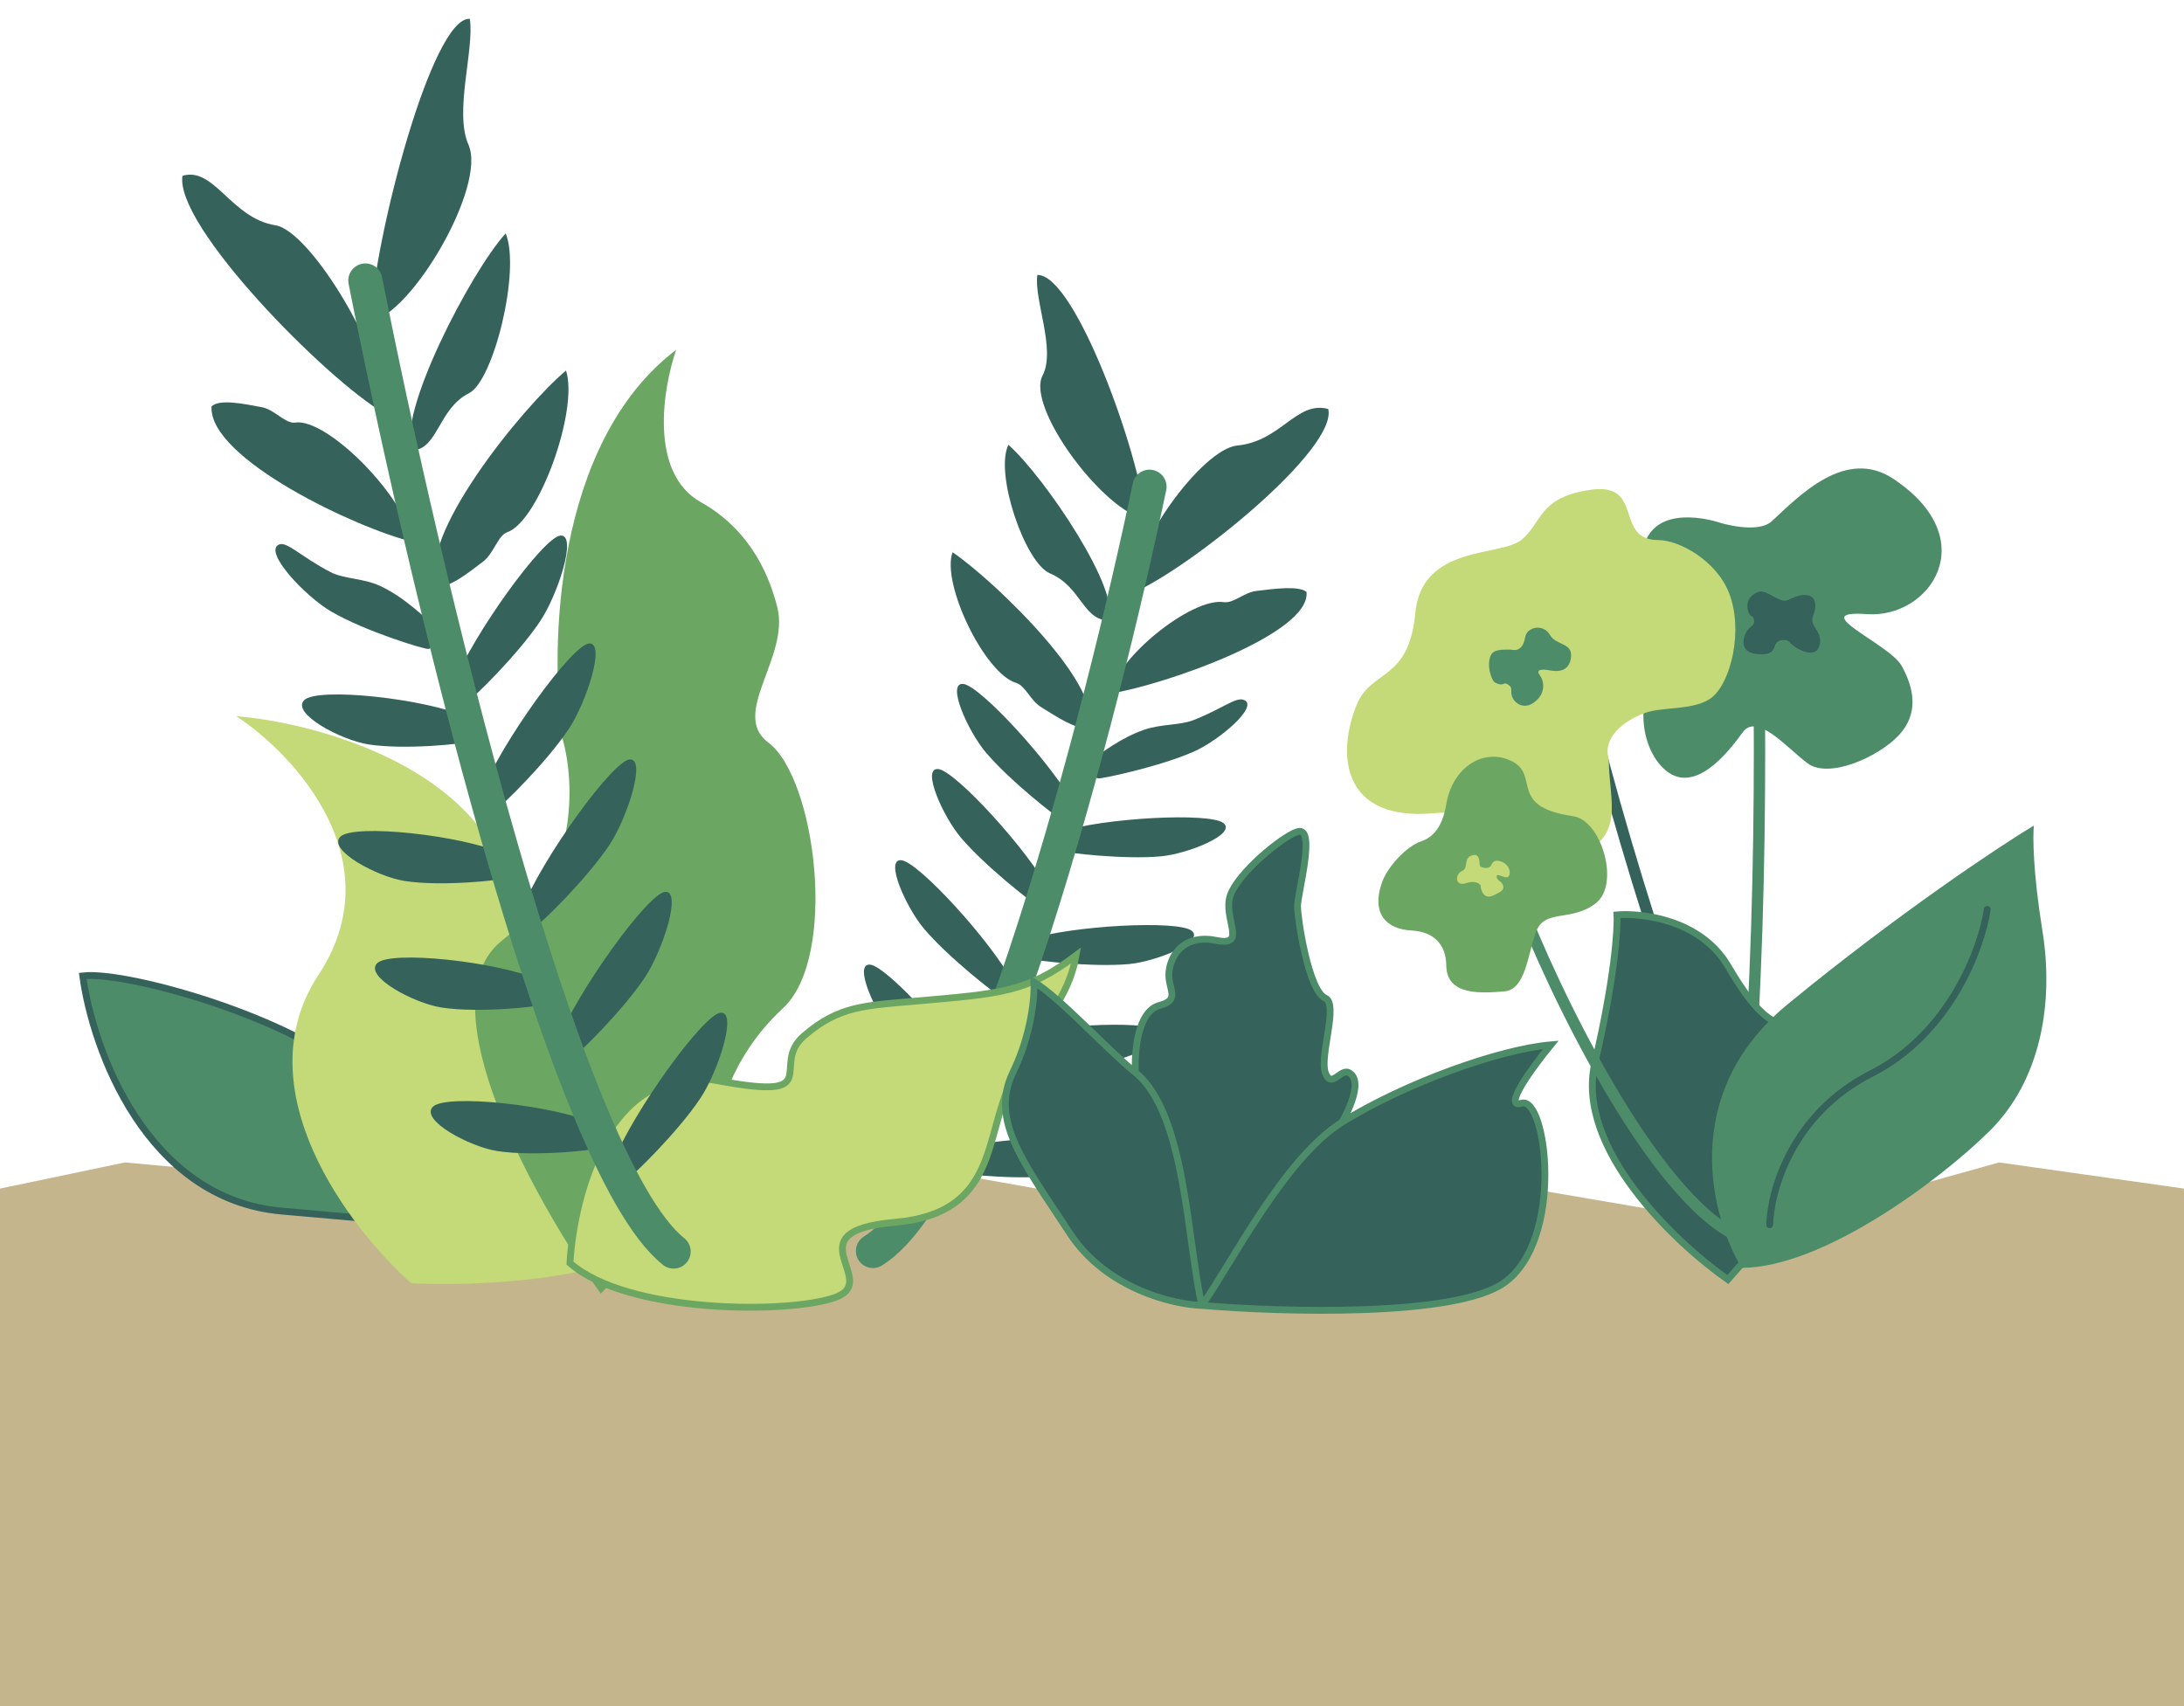 <svg width="1920" height="1500" viewBox="0 0 1920 1500" fill="none" xmlns="http://www.w3.org/2000/svg">
<path d="M0 1045L109.841 1022L360 1045L781.587 1022L1055.24 1070.5L1344.76 1045L1549.84 1080L1757.46 1022L1920 1045V1500H0V1045Z" fill="#C4B58C"/>
<path d="M1546.39 595.507C1548.61 751.64 1543.42 1072.13 1504.84 1105.04" stroke="#4D8C68" stroke-width="10" stroke-linecap="round"/>
<path d="M1403.68 648.109C1440.17 788.174 1527.99 1073.57 1587.34 1094.65" stroke="#35625B" stroke-width="10" stroke-linecap="round"/>
<path d="M1402.07 934.62C1384.7 1009.27 1472.76 1092.61 1518.97 1124.94C1539.91 1101.54 1583.56 1051.49 1590.58 1038.56C1599.36 1022.39 1614.85 966.957 1609.07 953.56C1598.9 930.001 1593.82 917.066 1573.49 905.055C1558.82 896.389 1548.54 899.512 1518.97 849.159C1495.31 808.877 1444.12 802.502 1421.48 804.35C1422.25 816.668 1419.44 859.969 1402.07 934.62Z" fill="#35625B" stroke="#4D8C68" stroke-width="6" stroke-linecap="round"/>
<path d="M719.693 931.23C734.729 932.623 799.088 1003.11 817.627 1038.46C818.981 1045.64 812.494 1051.7 805.067 1049.69C802.407 1048.96 760.888 1016.62 739.654 991.539C723.825 972.845 704.657 929.837 719.693 931.23Z" fill="#35625B"/>
<path d="M974.146 1005.06C962.379 995.39 868.203 1000.42 830.864 1012.7C825.012 1016.91 825.569 1025.87 832.28 1029.7C834.683 1031.07 886.526 1037.27 918.834 1034.29C942.918 1032.08 985.913 1014.74 974.146 1005.06Z" fill="#35625B"/>
<path d="M1018.98 906.028C1007.21 896.354 913.035 901.388 875.696 913.661C869.844 917.87 870.401 926.835 877.112 930.66C879.515 932.03 931.358 938.229 963.666 935.258C987.75 933.043 1030.74 915.701 1018.98 906.028Z" fill="#35625B"/>
<path d="M1047.71 818.38C1035.95 808.707 941.769 813.74 904.43 826.014C898.578 830.223 899.135 839.187 905.846 843.012C908.25 844.383 960.092 850.582 992.401 847.611C1016.48 845.396 1059.48 828.054 1047.71 818.38Z" fill="#35625B"/>
<path d="M1075.62 723.677C1063.86 714.004 969.679 719.037 932.34 731.311C926.488 735.52 927.045 744.484 933.756 748.309C936.16 749.68 988.002 755.878 1020.31 752.907C1044.39 750.693 1087.39 733.351 1075.62 723.677Z" fill="#35625B"/>
<path d="M1049.47 660.82C1071.76 650.961 1107.52 620.683 1093.39 615.316C1086.28 612.616 1074.31 623.347 1048.85 633.256C1037.48 637.679 1020.39 636.547 1006 641.53C985.7 648.554 968.359 661.84 959.082 668.72C954.772 674.591 958.006 682.9 965.558 684.36C968.263 684.883 1019.56 674.045 1049.47 660.82Z" fill="#35625B"/>
<path d="M764.955 848.097C779.991 849.49 844.35 919.98 862.889 955.324C864.243 962.508 857.756 968.565 850.329 966.553C847.669 965.832 806.15 933.484 784.916 908.406C769.087 889.712 749.919 846.704 764.955 848.097Z" fill="#35625B"/>
<path d="M792.412 756.295C807.448 757.688 871.807 828.178 890.346 863.523C891.7 870.707 885.213 876.763 877.786 874.751C875.126 874.03 833.607 841.682 812.373 816.604C796.544 797.91 777.376 754.902 792.412 756.295Z" fill="#35625B"/>
<path d="M824.791 676.134C839.827 677.527 904.186 748.017 922.725 783.362C924.079 790.546 917.592 796.602 910.165 794.59C907.504 793.869 865.986 761.521 844.752 736.443C828.923 717.749 809.755 674.741 824.791 676.134Z" fill="#35625B"/>
<path d="M846.775 601.31C861.812 602.703 926.17 673.193 944.709 708.537C946.063 715.721 939.576 721.777 932.149 719.766C929.489 719.045 887.97 686.697 866.736 661.619C850.907 642.925 831.739 599.917 846.775 601.31Z" fill="#35625B"/>
<path d="M911.968 241.738C945.082 240.878 1002.13 399.754 1007.16 456.286C971.203 450.771 901.714 358.451 916.587 330.047C928.485 307.324 908.705 263.014 911.968 241.738Z" fill="#35625B"/>
<path d="M1167.7 359.573C1175.91 394.659 1048.38 497.795 997.725 520.419C992.289 483.262 1056.62 394.689 1087.62 391.72C1126.35 388.011 1139.58 352.064 1167.7 359.573Z" fill="#35625B"/>
<path d="M973.896 545.52C987.705 522.242 918.195 418.952 886.481 391.08C874.222 416.479 901.11 494.796 922.954 504.053C950.24 515.617 951.8 544.44 973.896 545.52Z" fill="#35625B"/>
<path d="M1148.57 520.369C1152.78 557.142 1023.56 602.128 977.149 609.572C979.479 580.436 1047.28 525.014 1075.87 529.4C1084.29 530.692 1093.46 520.894 1104.52 519.551C1120.87 517.564 1141.58 514.841 1148.57 520.369Z" fill="#35625B"/>
<path d="M955.363 639.705C974.576 608.192 876.359 512.124 837.431 485.513C827.338 512.906 865.544 592.136 893.285 600.403C901.455 602.837 905.653 615.636 915.112 621.589C929.095 630.389 946.714 641.72 955.363 639.705Z" fill="#35625B"/>
<path d="M1010.55 427.93C968.956 627.436 862.1 1041.13 767.435 1099.86" stroke="#4D8C68" stroke-width="30" stroke-linecap="round"/>
<path d="M1641.36 539.942C1696.4 543.878 1744.56 474.407 1664.61 421.072C1622.58 393.037 1581.78 435.904 1557.67 458.218C1545.09 469.864 1511.92 459.538 1511.92 459.538C1511.92 459.538 1461.57 442.089 1447.04 474.764C1434.25 503.509 1453.03 533.07 1478.7 548.823C1487.15 554.681 1497.22 569.718 1469.91 582.99C1435.77 599.581 1438.82 656.04 1464.43 677.369C1490.03 698.697 1519.22 661.593 1531.93 643.99C1544.65 626.386 1569.99 656.654 1588.82 670.917C1607.65 685.18 1651.13 665.673 1669.15 646.568C1687.16 627.462 1682.7 605.029 1671.79 585.437C1660.88 565.844 1586.33 536.006 1641.36 539.942Z" fill="#4D8C68"/>
<path d="M247.781 1064.79C128.621 1054.27 81.45 922.549 72.759 858.002C113.127 853.19 275.237 899.711 322.504 955.423C360.317 999.993 339.159 1051.38 323.854 1071.51L247.781 1064.79Z" fill="#4D8C68" stroke="#35625B" stroke-width="6"/>
<path d="M279.924 857.26C213.896 957.486 306.825 1079.67 361.543 1128.23C415.756 1131.05 537.266 1126.64 589.597 1086.47C641.929 1046.3 592.164 936.991 560.017 893.623C527.869 850.254 479.108 876.432 446.245 773.782C413.382 671.131 273.563 634.937 207.762 629.672C259.327 663.774 345.952 757.035 279.924 857.26Z" fill="#C4D977"/>
<path d="M1244.22 539.001C1249.86 478.933 1318.65 489.586 1337.27 474.826C1355.88 460.065 1352.03 436.963 1398.88 430.545C1445.72 424.127 1418.77 474.825 1457.92 474.826C1476.2 474.826 1509.1 492.871 1520.17 521.674C1532.82 554.556 1521.49 599.461 1505.41 612.803C1490.68 625.031 1461.81 620.969 1445.73 626.921C1428.14 633.433 1408.51 648.099 1414.28 667.352C1414.28 704.574 1430.97 737.517 1381.55 753.989C1332.14 770.46 1316.7 762.988 1302.62 741.795C1294.53 729.625 1292.71 711.845 1262.19 714.842C1178.5 723.056 1175.12 662.218 1192.88 619.22C1205.6 588.416 1238.57 599.069 1244.22 539.001Z" fill="#C4D977"/>
<path d="M441.059 827.198C372.613 881.607 470.589 1056.65 528.133 1137.37C567.336 1098.14 631.802 984.285 631.802 984.285C631.802 984.285 639.627 931.429 688.319 886.432C737.011 841.434 717.244 684.029 675.381 652.768C641.647 627.577 694.435 577.618 683.335 533.887C677.018 508.998 661.641 467.055 616.061 441.457C570.481 415.859 582.671 341.514 594.464 307.542C487.178 388.852 483.124 569.428 494.507 649.553C505.21 686.097 509.505 772.789 441.059 827.198Z" fill="#6CA663"/>
<path d="M631.487 950.26C535.587 932.38 504.58 1049.6 501.064 1110.45C551.572 1155.29 695.448 1155.35 734.927 1140.44C774.406 1125.53 695.82 1082.62 786.879 1074.63C877.938 1066.64 864.872 998.552 889.673 949.33C916.857 895.38 939.13 879.174 946.011 839.985C903.213 872.216 880.834 873.499 806.711 880.032C760.236 884.127 737.568 884.181 706.846 910.715C676.125 937.248 727.386 968.14 631.487 950.26Z" fill="#C4D977" stroke="#6CA663" stroke-width="6"/>
<path d="M1571.45 883.032C1475.23 962.11 1504.41 1070.41 1531.03 1114.68C1601.89 1114.68 1704.69 1038.29 1749.1 994.361C1793.52 950.428 1805.99 883.032 1795.51 818.132C1787.13 766.211 1787.03 734.926 1788.03 725.773C1755.92 745.244 1667.66 803.953 1571.45 883.032Z" fill="#4D8C68"/>
<path d="M1056.63 1147.72C1031.17 1146.86 972.301 1132.96 940.47 1084.18C900.682 1023.22 869.877 985.354 890.414 942.999C906.842 909.114 909.665 875.829 909.022 863.421C932.339 877.54 972.195 921.873 998.226 942.999C997.156 925.457 999.894 889.091 1019.4 883.957C1038.91 878.823 1025.82 869.198 1027.75 853.795C1029.67 838.392 1041.74 821.194 1069.46 826.841C1097.18 832.489 1074.59 806.947 1081.65 787.052C1088.71 767.158 1127.35 735.327 1140.69 731.22C1157.38 726.086 1140.69 785.769 1140.69 796.678C1140.69 807.588 1150.32 871.121 1165.08 877.539C1176.89 882.674 1159.95 928.239 1165.08 942.999C1170.22 957.758 1178.42 939.455 1185.62 942.999C1201.04 950.596 1179.84 986.638 1179.84 986.638C1235.67 951.982 1318.46 922.463 1363.38 918.612C1347.55 937.865 1320.26 975.086 1337.71 969.952C1359.53 963.535 1375.58 1089.96 1322.31 1127.82C1279.7 1158.11 1127.43 1153.71 1056.63 1147.72Z" fill="#35625B"/>
<path d="M1056.63 1147.72C1031.17 1146.86 972.301 1132.96 940.47 1084.18C900.682 1023.22 869.877 985.354 890.414 942.999C906.842 909.114 909.665 875.829 909.022 863.421C932.339 877.54 972.195 921.873 998.226 942.999M1056.63 1147.72C1043.58 1091.89 1042.51 978.936 998.226 942.999M1056.63 1147.72C1127.43 1153.71 1279.7 1158.11 1322.31 1127.82C1375.58 1089.96 1359.53 963.535 1337.71 969.952C1320.26 975.086 1347.55 937.865 1363.38 918.612C1318.46 922.463 1235.67 951.982 1179.84 986.638M1056.63 1147.72C1081.44 1112.85 1129.12 1018.12 1179.84 986.638M998.226 942.999C997.156 925.457 999.894 889.091 1019.4 883.957C1038.91 878.823 1025.82 869.198 1027.75 853.795C1029.67 838.392 1041.74 821.194 1069.46 826.841C1097.18 832.489 1074.59 806.947 1081.65 787.052C1088.71 767.158 1127.35 735.327 1140.69 731.22C1157.38 726.086 1140.69 785.769 1140.69 796.678C1140.69 807.588 1150.32 871.121 1165.08 877.539C1176.89 882.674 1159.95 928.239 1165.08 942.999C1170.22 957.758 1178.42 939.455 1185.62 942.999C1201.04 950.596 1179.84 986.638 1179.84 986.638" stroke="#4D8C68" stroke-width="6"/>
<path d="M633.581 890.355C618.509 891.514 556.534 977.542 539.273 1021.22C538.193 1030.19 544.957 1038.05 552.35 1035.82C554.998 1035.02 595.495 996.009 615.871 965.338C631.061 942.475 648.653 889.197 633.581 890.355Z" fill="#35625B"/>
<path d="M380.502 973.111C391.959 961.421 486.901 971.447 524.948 988.335C531.001 993.852 530.793 1005.09 524.192 1009.63C521.828 1011.26 469.916 1017.01 437.296 1012.01C412.98 1008.28 369.044 984.802 380.502 973.111Z" fill="#35625B"/>
<path d="M331.506 846.928C342.963 835.237 437.905 845.264 475.952 862.151C482.005 867.669 481.797 878.909 475.196 883.451C472.832 885.078 420.92 890.828 388.3 885.825C363.984 882.096 320.048 858.618 331.506 846.928Z" fill="#35625B"/>
<path d="M299.15 735.685C310.608 723.994 405.55 734.02 443.597 750.908C449.649 756.426 449.441 767.666 442.84 772.208C440.476 773.835 388.565 779.585 355.945 774.582C331.629 770.852 287.693 747.375 299.15 735.685Z" fill="#35625B"/>
<path d="M267.353 615.61C278.811 603.92 373.753 613.946 411.8 630.834C417.852 636.351 417.645 647.592 411.044 652.134C408.679 653.761 356.768 659.51 324.148 654.508C299.832 650.778 255.896 627.301 267.353 615.61Z" fill="#35625B"/>
<path d="M291.189 537.668C268.373 524.406 231.205 484.962 245.215 478.774C252.26 475.662 264.726 489.615 290.728 503.064C302.335 509.068 319.485 508.318 334.165 515.144C354.859 524.766 372.827 542.139 382.43 551.147C386.997 558.693 384.07 569.004 376.53 570.541C373.829 571.092 321.797 555.46 291.189 537.668Z" fill="#35625B"/>
<path d="M584.784 784.135C569.712 785.294 507.737 871.321 490.476 914.996C489.396 923.969 496.161 931.832 503.553 929.597C506.201 928.796 546.698 889.788 567.074 859.117C582.264 836.254 599.857 782.976 584.784 784.135Z" fill="#35625B"/>
<path d="M553.55 667.723C538.478 668.881 476.503 754.909 459.241 798.584C458.162 807.557 464.926 815.42 472.319 813.184C474.967 812.384 515.464 773.376 535.84 742.705C551.029 719.842 568.622 666.564 553.55 667.723Z" fill="#35625B"/>
<path d="M517.831 565.743C502.759 566.902 440.784 652.93 423.523 696.605C422.443 705.577 429.207 713.441 436.6 711.205C439.248 710.404 479.745 671.397 500.121 640.726C515.311 617.862 532.903 564.584 517.831 565.743Z" fill="#35625B"/>
<path d="M492.765 470.875C477.693 472.034 415.717 558.061 398.456 601.737C397.377 610.709 404.141 618.572 411.534 616.337C414.182 615.536 454.679 576.529 475.055 545.858C490.244 522.994 507.837 469.716 492.765 470.875Z" fill="#35625B"/>
<path d="M413.047 16.574C379.699 14.191 328.552 211.547 325.712 282.373C361.672 276.857 427.951 163.605 411.872 127.337C399.009 98.321 417.166 43.431 413.047 16.574Z" fill="#35625B"/>
<path d="M160.403 154.557C153.524 198.314 285.875 332.899 337.724 363.314C341.733 316.847 273.533 203.042 242.225 198.092C203.117 191.91 188.399 146.229 160.403 154.557Z" fill="#35625B"/>
<path d="M362.692 395.788C347.885 366 413.753 238.968 444.562 205.198C457.894 237.59 433.923 334.923 412.311 345.695C385.315 359.151 384.879 395.3 362.692 395.788Z" fill="#35625B"/>
<path d="M185.967 357.32C183.182 403.354 314.946 464.952 361.931 476.128C358.441 439.432 288.056 367.139 259.461 371.525C251.041 372.817 241.436 360.148 230.254 358.025C213.724 354.886 192.784 350.651 185.967 357.32Z" fill="#35625B"/>
<path d="M385.032 514.842C364.464 474.495 459.497 357.665 497.613 325.764C508.844 360.574 473.523 458.61 445.939 467.906C437.816 470.643 434.096 486.557 424.813 493.664C411.092 504.17 393.813 517.713 385.032 514.842Z" fill="#35625B"/>
<path d="M321.188 246.615C370.877 498.894 494.642 1022.83 592.187 1100.33" stroke="#4D8C68" stroke-width="30" stroke-linecap="round"/>
<path d="M1362.61 558.275C1368.15 567.955 1383.34 564.581 1380.97 578.988C1378.59 593.394 1364.27 589.654 1360.68 589.08C1357.1 588.505 1349.61 587.969 1353.62 593.571C1358.11 599.835 1357.71 608.527 1351.93 614.622C1341.12 626.01 1331.16 618.403 1329.24 612.182C1327.32 605.961 1330.79 604.467 1324.7 601.272C1321.54 599.616 1321.62 603.953 1314.23 600.076C1312.19 599.011 1307.51 589.08 1309.54 579.367C1311.27 571.11 1317.26 571.11 1327.96 571.11L1327.96 571.11C1329.61 571.11 1338.43 574.605 1340.79 560.2C1342.27 551.216 1356.69 547.923 1362.61 558.275Z" fill="#4D8C68"/>
<path d="M1594.03 540.948C1589.82 551.273 1603.27 554.389 1599.42 567.901C1595.56 581.414 1575.34 568.081 1573.58 564.905C1571.83 561.73 1562.21 561.287 1560.27 567.901C1558.11 575.296 1552.59 575.757 1544.23 574.961C1528.6 573.474 1532.29 559.737 1536.01 554.39C1539.72 549.043 1543.04 550.858 1541.8 544.089C1541.15 540.579 1537.79 543.321 1536.28 535.108C1535.87 532.851 1535.32 525.44 1544.23 521.054C1551.79 517.324 1557.23 525.25 1567.55 528.06C1572.46 529.396 1579.52 521.054 1590.43 523.621C1593.94 524.445 1598.53 529.907 1594.03 540.948Z" fill="#35625B"/>
<path d="M1555.78 1076.81C1556.42 1047.29 1575.16 979.394 1644.98 943.97C1714.8 908.545 1742.1 832.946 1747.02 799.575" stroke="#35625B" stroke-width="6" stroke-linecap="round"/>
<path d="M1341.43 807.276C1377.37 895.838 1467.99 1076.81 1542.94 1092.21" stroke="#4D8C68" stroke-width="10" stroke-linecap="round"/>
<path d="M1383.14 717.628C1407.76 721.165 1424.54 777.339 1402.89 794.15C1381.23 810.961 1357.74 798.507 1350.2 819.666C1342.66 840.825 1341.05 870.224 1322.14 871.666C1303.23 873.107 1271.79 875.921 1271.46 848.967C1271.23 830.21 1260.49 819.051 1240.42 818.033C1220.34 817.014 1204.72 804.492 1215.05 775.474C1219.82 762.088 1236.43 743.929 1249.64 739.568C1265.07 734.476 1269.57 717.996 1271.46 707.003C1276.9 675.379 1302.07 659.316 1324.73 667.389C1357.45 679.044 1322.22 708.879 1383.14 717.628Z" fill="#6CA663"/>
<path d="M1285.6 765.561C1291.24 762.994 1286.24 754.651 1293.94 752.084C1301.64 749.518 1300.36 759.144 1301 761.069C1301.64 762.994 1308.9 764.513 1310.63 761.069C1312.55 757.218 1314.48 755.935 1318.97 757.218C1327.36 759.616 1328.59 768.128 1326.03 770.695C1323.46 773.262 1315.76 766.845 1315.76 770.695C1315.76 774.546 1321.54 775.008 1321.54 779.68C1321.54 780.964 1322.82 782.889 1312.55 787.381C1304.34 790.975 1301.86 782.889 1301.64 778.396C1300.57 776.685 1296.51 773.904 1288.8 776.471C1279.18 779.68 1278.54 768.77 1285.6 765.561Z" fill="#C4D977"/>
</svg>
